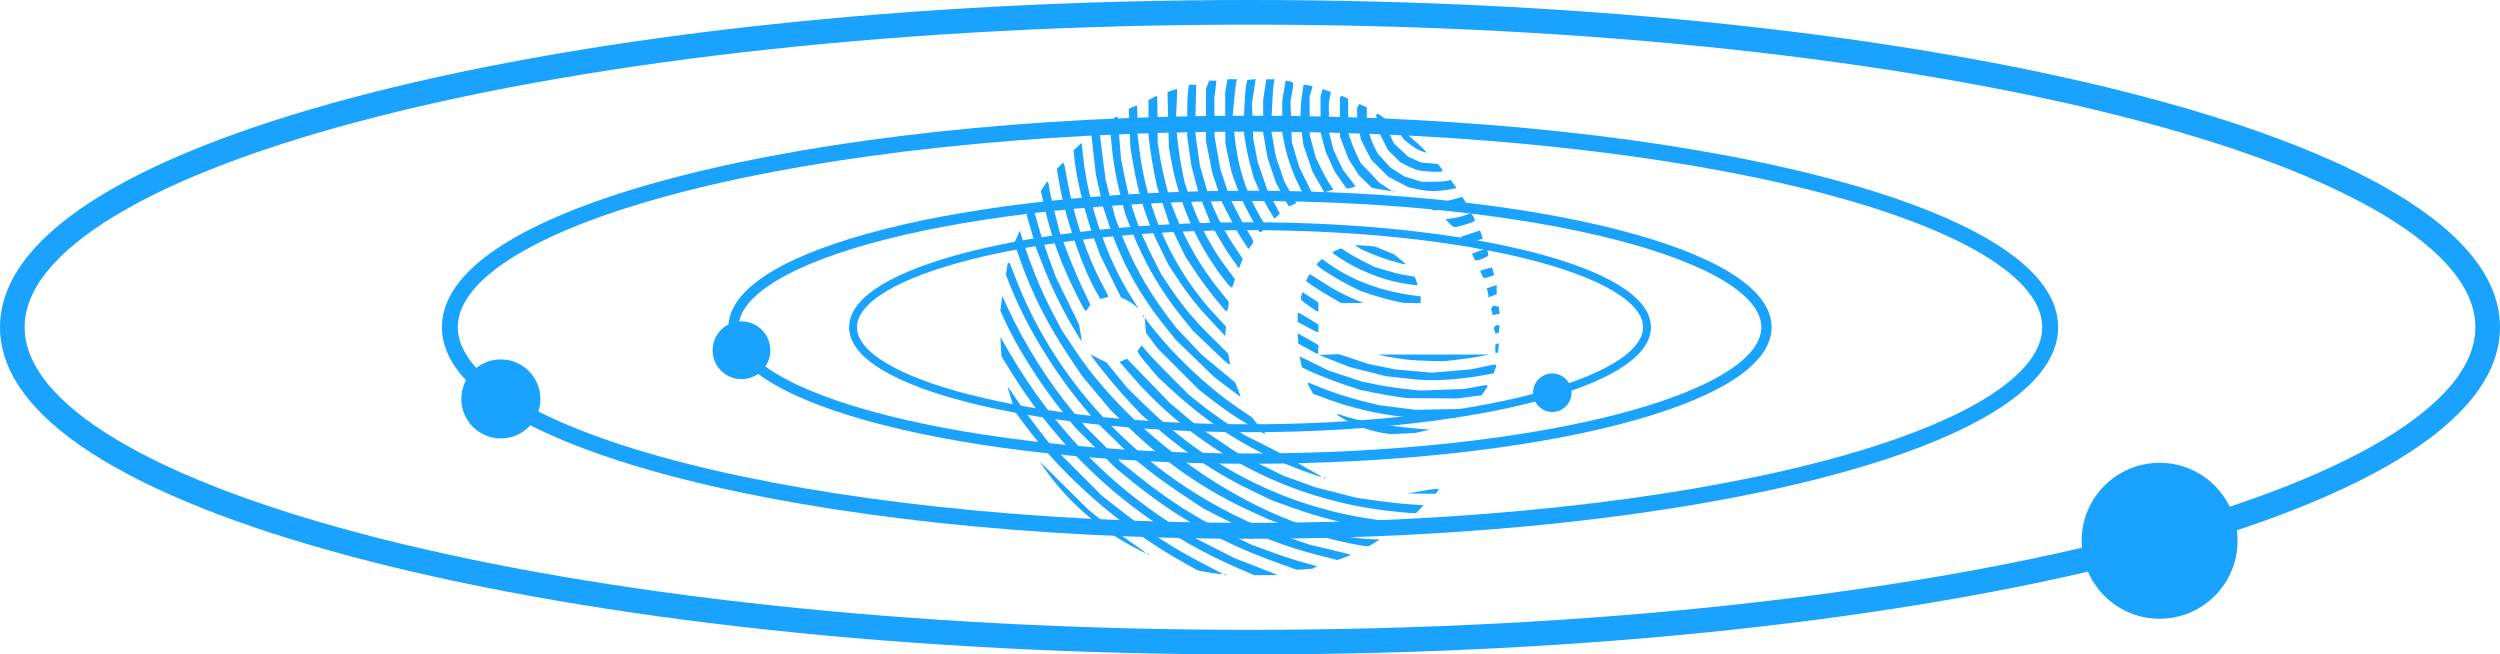 <?xml version="1.0" encoding="UTF-8" standalone="no"?>
<!-- Created with Inkscape (http://www.inkscape.org/) -->

<svg
   xmlns:dc="http://purl.org/dc/elements/1.1/"
   xmlns:cc="http://creativecommons.org/ns#"
   xmlns:rdf="http://www.w3.org/1999/02/22-rdf-syntax-ns#"
   xmlns:svg="http://www.w3.org/2000/svg"
   xmlns="http://www.w3.org/2000/svg"
   xmlns:sodipodi="http://sodipodi.sourceforge.net/DTD/sodipodi-0.dtd"
   xmlns:inkscape="http://www.inkscape.org/namespaces/inkscape"
   width="1809.218"
   height="473.622"
   id="svg3108"
   version="1.1"
   inkscape:version="0.48.4 r9939"
   sodipodi:docname="logo.svg">
  <defs
     id="defs3110" />
  <sodipodi:namedview
     id="base"
     pagecolor="#ffffff"
     bordercolor="#666666"
     borderopacity="1.0"
     inkscape:pageopacity="0.0"
     inkscape:pageshadow="2"
     inkscape:zoom="0.7"
     inkscape:cx="822.55167"
     inkscape:cy="269.70783"
     inkscape:document-units="px"
     inkscape:current-layer="layer1"
     showgrid="false"
     inkscape:snap-bbox="true"
     inkscape:bbox-paths="true"
     inkscape:bbox-nodes="true"
     inkscape:snap-bbox-edge-midpoints="true"
     inkscape:snap-bbox-midpoints="true"
     inkscape:object-paths="true"
     inkscape:snap-smooth-nodes="true"
     inkscape:snap-intersection-paths="true"
     inkscape:object-nodes="true"
     inkscape:snap-midpoints="true"
     inkscape:snap-object-midpoints="true"
     inkscape:snap-center="false"
     inkscape:snap-global="true"
     fit-margin-top="0"
     fit-margin-left="0"
     fit-margin-right="0"
     fit-margin-bottom="0"
     inkscape:window-width="1330"
     inkscape:window-height="789"
     inkscape:window-x="78"
     inkscape:window-y="43"
     inkscape:window-maximized="0" />
  <g
     inkscape:label="Layer 1"
     inkscape:groupmode="layer"
     id="layer1"
     transform="translate(532.562,-289.37)">
    <path
       style="fill:#19a3ff;fill-opacity:1;opacity:1"
       d="m 353.57,705.23 c 0,-0.275 0.225,-0.5 0.5,-0.5 0.275,0 0.5,0.225 0.5,0.5 0,0.275 -0.225,0.5 -0.5,0.5 -0.275,0 -0.5,-0.225 -0.5,-0.5 z m 10.5,-4.371 C 294.913,670.985 238.795,622.502 198.98,558.23 l -6.814,-11 -0.377,-7 -0.377,-7 6.705,11.5 c 30.651,52.57 70.739,94.504 119.953,125.477 l 11,6.923 16,8.134 16,8.134 13.5,5.217 c 7.425,2.869 14.4,5.614 15.5,6.099 l 2,0.881 -8.5,0.008 -8.5,0.008 -11,-4.752 z m -24,2.454 -6,-1.221 -9.5,-5.288 c -44.502,-24.771 -86.879,-61.466 -115.569,-100.075 l -7.059,-9.5 -1.18,-4 c -0.649,-2.2 -1.865,-6.235 -2.703,-8.968 l -1.524,-4.968 0.86,0.968 c 0.473,0.532 3.457,4.793 6.631,9.468 3.174,4.675 9.42,13.225 13.88,19 l 8.109,10.5 19.528,19.513 19.528,19.513 10.622,8.347 c 22.447,17.64 40.511,29.349 64.1,41.548 l 12.722,6.579 -3.222,-0.098 c -1.772,-0.054 -5.922,-0.647 -9.222,-1.319 z m 52.5,-6.404 c -41.469,-14.87 -73.461,-32.824 -107,-60.047 l -10.5,-8.523 -15.027,-15.055 -15.027,-15.055 -8.792,-11 C 220.278,567.278 204.084,541.78 195.347,522.869 l -3.955,-8.56 0.677,-5.416 0.677,-5.416 4.088,8.877 c 12.04,26.14 29.231,53.347 48.178,76.246 l 7.968,9.63 13.054,13 13.054,13 11.991,9.605 c 22.431,17.968 43.279,31.153 67.869,42.921 l 14.122,6.758 13.5,4.993 c 7.425,2.746 18.122,6.259 23.771,7.806 l 10.271,2.814 -1.618,0.905 -1.618,0.905 -5.654,0.407 -5.654,0.407 z m 29.5,-5.627 C 397.396,684.933 377.027,677.151 353.17,664.956 l -14.9,-7.616 -15.124,-10.055 c -8.318,-5.53 -19.614,-13.653 -25.1,-18.051 l -9.976,-7.996 -13.874,-13.504 -13.874,-13.504 -7.972,-9.5 c -22.321,-26.598 -42.297,-59.462 -53.782,-88.476 l -3.157,-7.976 0.641,-4.274 0.641,-4.274 0.742,0 0.742,0 4.257,10.996 c 30.297,78.257 93.231,143.278 172.157,177.862 l 13.479,5.906 13.864,4.605 13.864,4.605 13.136,3.1 c 7.225,1.705 13.811,3.319 14.636,3.588 l 1.5,0.488 -3.065,1.299 c -1.686,0.714 -3.936,1.558 -5,1.874 l -1.935,0.575 z m -124.5,-1.053 c 0,-0.275 0.225,-0.5 0.5,-0.5 0.275,0 0.5,0.225 0.5,0.5 0,0.275 -0.225,0.5 -0.5,0.5 -0.275,0 -0.5,-0.225 -0.5,-0.5 z m -10.53,-5.333 c -24.756,-13.143 -48.47,-34.262 -64.194,-57.167 l -3.089,-4.5 17.657,17.5 17.657,17.5 9.5,7.641 c 5.225,4.202 14.45,11.104 20.5,15.337 15.08,10.551 15.155,10.69 1.97,3.69 z m 158.03,-2.155 c -15.134,-3.059 -28.554,-6.744 -44.024,-12.088 l -14.781,-5.106 -12.929,-5.85 c -32.872,-14.874 -62.238,-35.012 -89.615,-61.454 l -12.439,-12.014 -10.462,-12.5 -10.462,-12.5 -8.698,-13 c -16.061,-24.005 -27.432,-46.432 -36.006,-71.02 l -4.192,-12.02 1.997,-4.461 1.997,-4.461 0.452,1.48 c 6.696,21.941 14.44,41.093 23.845,58.98 l 6.047,11.5 9.285,14 c 49.104,74.037 150.076,137.195 219.835,137.505 l 1.151,0.005 -4,2.464 -4,2.464 -2,-0.053 c -1.1,-0.029 -6.05,-0.872 -11,-1.872 z m 20.316,-10.539 c -21.922,-2.99 -42.726,-8.171 -64.601,-16.089 l -12.715,-4.602 -13.238,-6.313 c -25.318,-12.074 -47.871,-26.853 -69.842,-45.768 l -11.08,-9.539 -8.73,-9.274 c -8.001,-8.5 -19.172,-21.843 -26.04,-31.104 l -2.756,-3.717 5.867,2.932 5.867,2.932 7.715,9.376 7.715,9.376 13.261,12.917 c 48.201,46.95 107.147,75.264 172.645,82.926 6.836,0.8 12.596,1.621 12.8,1.825 0.372,0.372 -6.273,5.74 -6.867,5.547 -0.174,-0.057 -4.674,-0.697 -10,-1.424 z m 8.184,-12.965 C 400.685,651.217 334.178,616.415 286.329,561.258 l -8.651,-9.972 2.696,-1.13 2.696,-1.13 15.393,15.906 15.393,15.906 10.107,8.49 10.107,8.49 14.918,10.006 14.918,10.006 16.082,7.862 16.082,7.862 11.5,4.185 11.5,4.185 15.107,3.858 15.107,3.858 13.893,1.987 c 7.641,1.093 18.533,2.298 24.203,2.677 l 10.31,0.689 -2.747,2.867 -2.747,2.867 -3.563,-0.113 c -1.96,-0.062 -8.738,-0.683 -15.063,-1.379 z m 17.5,-13.638 c 17.479,-3.124 18.813,-3.156 16.52,-0.394 l -1.265,1.524 -10.128,-0.118 -10.128,-0.118 z m -65.5,-10.37 c 0,-0.275 0.225,-0.5 0.5,-0.5 0.275,0 0.5,0.225 0.5,0.5 0,0.275 -0.225,0.5 -0.5,0.5 -0.275,0 -0.5,-0.225 -0.5,-0.5 z m -13,-4.388 c -37.21,-13.413 -67.059,-31.643 -97.306,-59.427 l -9.806,-9.008 -7.444,-8.873 c -8.143,-9.705 -8.023,-9.456 -5.909,-12.25 l 1.472,-1.946 5.153,5.946 c 2.834,3.27 10.595,11.356 17.247,17.969 l 12.094,12.023 8.5,6.782 c 4.675,3.73 13.668,10.245 19.984,14.477 l 11.484,7.695 17.214,8.645 c 9.468,4.755 18.551,9.597 20.185,10.761 1.634,1.164 6.72,4.128 11.302,6.588 10.105,5.426 9.441,5.524 -4.169,0.618 z m -39.769,-33.026 c -10.867,-6.278 -19.344,-12.053 -30.731,-20.934 l -7,-5.459 -15.073,-15.096 -15.073,-15.096 -4.058,-5.5 -4.058,-5.5 -0.496,-5.499 -0.496,-5.499 2.627,3.467 c 17.001,22.439 42.288,46.489 65.276,62.083 l 9.861,6.689 2.163,2.879 c 1.19,1.583 3.526,4.342 5.192,6.129 3.997,4.289 3.78,4.218 -8.133,-2.664 z m 95.202,4.856 c -3.337,-0.515 -9.354,-2.054 -13.371,-3.42 l -7.304,-2.484 -6.455,-3.61 c -7.164,-4.006 -7.767,-5.208 -1.505,-2.998 10.759,3.796 32.133,7.514 54.201,9.428 l 8.5,0.737 -5.067,1.153 -5.067,1.153 -8.933,0.489 -8.933,0.489 z M 479.57,590.609 c -16.164,-1.857 -35.855,-6.604 -51.69,-12.46 l -10.124,-3.744 -2.093,-3.724 c -2.851,-5.072 -2.758,-5.17 2.657,-2.812 10.097,4.396 24.235,9.128 35.469,11.873 l 11.719,2.863 13.194,1.679 13.194,1.679 18.837,-0.405 c 10.36,-0.223 18.837,-0.352 18.837,-0.286 0,0.065 -1.986,1.545 -4.413,3.288 l -4.413,3.17 -16.837,-0.13 -16.837,-0.13 z m 0,-13.965 c -3.575,-0.458 -11.225,-1.783 -17,-2.944 l -10.5,-2.111 -11.803,-3.912 c -12.183,-4.038 -30.679,-11.768 -30.721,-12.838 -0.013,-0.334 -0.401,-2.182 -0.861,-4.107 l -0.837,-3.5 10.611,5.178 10.611,5.178 12,3.977 12,3.977 10,2.041 c 5.5,1.122 14.95,2.573 21,3.223 l 11,1.182 16,-0.572 16,-0.572 8.431,-1.54 c 9.934,-1.815 9.669,-1.919 6.6,2.599 l -2.416,3.555 -8.876,1.138 -8.876,1.138 -17.932,-0.127 -17.932,-0.127 z m -123.966,-7.21 -9.466,-7.203 -13.945,-13.5 -13.945,-13.5 -7.866,-9.836 C 291.734,502.078 278.834,478.502 269.676,451.006 l -3.922,-11.775 -2.611,-11.702 -2.611,-11.702 -1.618,-14.234 -1.618,-14.234 2.887,-2.311 2.887,-2.311 0.765,7.246 c 0.421,3.985 1.445,12.313 2.276,18.506 l 1.511,11.26 3.349,13.24 3.349,13.24 3.717,10 c 7.984,21.482 19.25,41.996 33.406,60.83 l 6.983,9.291 9.232,9.755 9.232,9.755 12.09,10.079 c 6.65,5.543 12.165,10.126 12.256,10.184 0.297,0.189 4.312,10.607 4.069,10.559 -0.129,-0.026 -4.495,-3.288 -9.702,-7.25 z m 137.466,-5.363 c -2.2,-0.178 -8.275,-0.82 -13.5,-1.427 l -9.5,-1.103 -13,-3.287 -13,-3.287 -11,-4.368 -11,-4.368 7.177,-0.292 7.177,-0.292 10.453,3.497 10.453,3.497 9.869,2.029 9.869,2.029 13.329,1.193 13.329,1.193 14.171,-1.23 14.171,-1.23 8.998,-1.866 c 10.368,-2.15 9.828,-2.26 8.441,1.718 l -1.07,3.07 -8.684,1.572 c -16.148,2.922 -33.502,4.02 -46.684,2.952 z m -149.309,-22.92 -13.18,-12.581 -8.193,-10.169 c -15.103,-18.746 -27.248,-39.803 -36.264,-62.875 l -4.414,-11.294 -3.058,-12 c -3.905,-15.328 -5.861,-26.859 -7.195,-42.429 l -1.065,-12.429 2.338,-1.799 c 1.286,-0.989 2.599,-1.809 2.917,-1.821 l 0.579,-0.022 1.228,15.204 1.228,15.204 2.4,12.046 c 4.503,22.601 10.232,39.164 20.665,59.749 l 5.932,11.703 6.395,9.565 c 9.161,13.702 17.269,23.402 30.583,36.586 l 11.67,11.557 0.708,4.193 c 0.923,5.461 1.836,6.038 -13.276,-8.387 z m 141.809,8.456 c -4.125,-0.475 -10.65,-1.488 -14.5,-2.252 l -7,-1.39 40.5,0 40.5,0 -6.527,1.304 c -3.59,0.717 -10.885,1.789 -16.211,2.383 l -9.684,1.08 -9.789,-0.131 c -5.384,-0.072 -13.164,-0.519 -17.289,-0.994 z m -71.5,-7.72 -7,-3.791 -0.315,-3.768 -0.315,-3.768 6.815,3.742 c 3.749,2.058 7.186,4.064 7.638,4.458 l 0.823,0.717 -0.323,3.1 -0.323,3.1 z m 135.5,-0.097 0,-2.941 1.067,-0.659 c 1.541,-0.952 1.757,-0.359 1.201,3.291 l -0.495,3.25 -0.886,0 -0.886,0 z M 244.581,527.406 C 236.642,514.09 228.594,497.688 222.778,482.972 l -5.089,-12.878 -3.635,-12.581 -3.635,-12.581 1.994,-3.851 1.994,-3.851 0.51,1.5 c 0.28,0.825 1.915,6.661 3.634,12.968 1.718,6.307 5.38,17.557 8.137,25 l 5.013,13.532 8.349,17 8.349,17 0.985,6 c 0.542,3.3 0.914,6.079 0.826,6.176 -0.087,0.097 -2.621,-3.953 -5.629,-9 z m 101.015,-3.929 c -11.691,-12.47 -17.989,-20.316 -25.723,-32.044 l -6.617,-10.035 -5.736,-11.584 c -10.167,-20.532 -16.039,-38.645 -19.964,-61.584 l -2.053,-12 -0.613,-14.023 -0.613,-14.023 2.693,-1.227 c 1.481,-0.675 2.897,-1.227 3.146,-1.227 0.249,0 0.467,4.612 0.484,10.25 l 0.031,10.25 1.389,11.5 c 5.479,45.354 25.049,87.783 55.445,120.211 l 7.228,7.711 -0.313,3.431 -0.313,3.431 -8.473,-9.038 z m 203.494,5.317 -0.649,-2.046 0.624,-1.009 c 0.343,-0.555 1.302,-1.009 2.131,-1.009 l 1.507,0 -0.316,2.673 -0.316,2.673 -1.165,0.382 -1.165,0.382 z m -135.77,-2.804 -6.75,-3.696 0,-3.282 0,-3.282 0.602,0 c 0.331,0 3.702,1.913 7.491,4.25 l 6.889,4.25 0.009,2.75 0.009,2.75 -0.75,-0.022 c -0.412,-0.012 -3.788,-1.685 -7.5,-3.718 z m -118.75,-7.76 c 0,-0.275 0.225,-0.5 0.5,-0.5 0.275,0 0.5,0.225 0.5,0.5 0,0.275 -0.225,0.5 -0.5,0.5 -0.275,0 -0.5,-0.225 -0.5,-0.5 z m 252.515,-3.297 -0.626,-2.493 0.949,-0.949 0.949,-0.949 1.856,0.352 1.856,0.352 0.304,2.615 0.304,2.615 -2.484,0.475 -2.484,0.475 z M 246.066,501.722 c -10.939,-21.829 -17.924,-41.118 -22.946,-63.364 l -2.455,-10.873 2.291,-3.372 2.291,-3.372 0.661,0.661 c 0.364,0.364 0.661,1.676 0.661,2.915 0,1.24 1.739,9.152 3.865,17.583 l 3.865,15.33 5.176,13.78 c 2.847,7.579 7.844,19.427 11.106,26.328 l 5.931,12.548 -1.587,2.422 c -2.147,3.277 -1.565,3.973 -8.861,-10.587 z m 101.684,4.791 c -3.895,-4.626 -10.529,-13.557 -14.741,-19.846 l -7.658,-11.436 -5.99,-12.381 -5.99,-12.381 -4.354,-13.232 -4.354,-13.232 -1.999,-9.886 c -1.1,-5.437 -2.471,-13.699 -3.047,-18.36 l -1.047,-8.474 0,-12.751 0,-12.751 2.95,-1.526 c 1.623,-0.839 3.085,-1.524 3.25,-1.522 0.165,0.002 0.346,7.764 0.402,17.25 l 0.103,17.246 1.674,10 c 0.921,5.5 3.036,15.13 4.701,21.4 l 3.027,11.4 3.998,10.1 c 7.359,18.592 18.319,37.255 31.378,53.429 l 6.517,8.072 -0.015,2.299 c -0.008,1.265 -0.399,2.905 -0.869,3.646 l -0.853,1.346 z m 66.82,4.177 c -6.159,-4.452 -6.375,-4.771 -5.269,-7.762 l 0.788,-2.131 5.727,3.716 5.727,3.716 0.013,3.25 0.013,3.25 -0.75,-0.032 c -0.412,-0.018 -3.225,-1.821 -6.25,-4.008 z m -125.477,0.066 c -0.983,-1.086 -3.726,-2.913 -6.095,-4.06 l -4.308,-2.085 -7.493,-15.19 -7.493,-15.19 -4.032,-11 c -7.011,-19.128 -13.148,-43.809 -14.708,-59.149 l -0.595,-5.851 2.9,-2.746 2.9,-2.746 1.205,10.746 c 3.931,35.042 17.671,74.49 35.599,102.204 4.698,7.263 5.207,8.48 2.118,5.067 z m 140.758,-6.78 c -4.52,-2.61 -10.273,-6.209 -12.784,-7.998 l -4.565,-3.253 1.169,-2.247 c 0.643,-1.236 1.305,-2.407 1.472,-2.602 0.166,-0.195 4.043,2.117 8.615,5.139 8.759,5.789 15.721,9.53 24.812,13.331 l 5.5,2.3 -8,0.037 -8,0.037 -8.219,-4.745 z m 46.219,3.108 c -3.85,-0.816 -10.916,-2.789 -15.703,-4.384 l -8.703,-2.899 -8.255,-4.15 c -8.584,-4.316 -21.368,-12.347 -22.455,-14.107 l -0.627,-1.014 1.872,-1.872 1.872,-1.872 6.418,4.467 c 16.32,11.357 37.243,18.982 60.331,21.984 l 4.75,0.618 0,2.439 0,2.439 -6.25,-0.082 -6.25,-0.082 -7,-1.484 z M 261.283,501.476 C 250.742,483.367 238.521,447.737 234.015,421.98 l -1.793,-10.25 2.345,-2.496 c 2.978,-3.17 2.658,-3.776 5.057,9.581 5.113,28.472 14.786,56.96 26.726,78.713 1.901,3.464 3.291,6.438 3.089,6.609 -0.203,0.171 -1.564,0.597 -3.026,0.947 l -2.657,0.636 z m 283.273,1.917 c -0.008,-0.64 -0.269,-2.114 -0.581,-3.275 l -0.567,-2.112 1.831,-0.524 c 1.007,-0.288 2.618,-0.848 3.581,-1.245 l 1.75,-0.72 0,3.388 0,3.388 -3,1.132 -3,1.132 -0.014,-1.163 z M 352.44,490.48 c -18.758,-24.429 -31.84,-54.198 -37.463,-85.25 l -1.63,-9 -0.511,-20.109 -0.511,-20.109 3.272,-1.141 c 1.8,-0.627 3.421,-1.141 3.602,-1.141 0.181,0 0.061,5.513 -0.269,12.25 l -0.599,12.25 1.162,11.5 c 0.639,6.325 2.068,16 3.176,21.5 l 2.014,10 3.499,10.5 c 6.157,18.477 15.544,36.496 26.757,51.364 l 6.187,8.203 -0.923,3.217 c -1.244,4.339 -1.395,4.261 -7.763,-4.033 z m 128.785,3.653 c -14.484,-2.617 -31.296,-9.496 -44.288,-18.123 -6.332,-4.204 -6.225,-3.919 -2.117,-5.624 l 3.25,-1.349 4,2.716 c 2.2,1.494 7.614,4.53 12.031,6.748 l 8.031,4.032 8.469,2.544 c 4.658,1.399 10.269,2.82 12.469,3.157 2.2,0.337 4.968,0.809 6.15,1.049 l 2.15,0.436 1.048,3.006 1.048,3.006 -2.198,-0.09 c -1.209,-0.049 -5.728,-0.728 -10.043,-1.507 z m 58.468,-6.032 c -0.659,-1.446 -1.069,-2.712 -0.911,-2.812 0.687,-0.438 8.207,-2.472 8.405,-2.274 0.121,0.121 0.516,1.4 0.878,2.843 l 0.658,2.623 -3.226,1.125 c -4.356,1.519 -4.437,1.498 -5.805,-1.505 z M 358.928,476.404 c -2.819,-3.946 -7.407,-11.224 -10.195,-16.174 l -5.07,-9 -4.396,-11 -4.396,-11 -2.652,-10.088 -2.652,-10.088 -1.48,-10.412 -1.48,-10.412 -0.018,-14.11 c -0.01,-7.761 0.268,-16.198 0.618,-18.75 l 0.636,-4.64 2.638,0 2.638,0 -0.391,17.049 -0.391,17.049 1.724,12.201 1.724,12.201 3.31,11.5 3.31,11.5 3.641,8.5 c 4.452,10.394 8.084,16.999 15.251,27.736 l 5.498,8.236 -1.371,3.437 -1.371,3.437 -5.125,-7.174 z m 116.142,1.907 c -9.237,-2.629 -22.34,-7.943 -25.103,-10.181 l -1.897,-1.537 7.138,0.565 7.138,0.565 6.956,2.831 6.956,2.831 4.156,3.34 c 6.032,4.848 6.074,4.836 -5.344,1.586 z m 58.734,-2.966 -1.087,-2.386 5.348,-1.97 5.348,-1.97 0.565,2.106 c 0.311,1.158 0.571,2.466 0.579,2.907 0.016,0.915 -6.227,3.699 -8.294,3.699 l -1.372,0 z M 366.504,462.907 c -2.416,-3.672 -6.718,-11.311 -9.559,-16.976 l -5.166,-10.299 -3.54,-10.701 -3.54,-10.701 -2.29,-11.5 -2.29,-11.5 0.061,-19 0.061,-19 1.14,-2.75 1.14,-2.75 2.623,0 2.623,0 -0.754,6.25 -0.754,6.25 0.079,14 0.079,14 2.021,11.522 2.021,11.522 3.455,10.547 3.455,10.547 4.71,9.378 c 2.591,5.158 6.461,12.151 8.601,15.539 4.503,7.13 4.457,6.909 2.055,9.963 l -1.836,2.334 z m 159.657,0.323 c -0.901,-1.375 -1.515,-2.512 -1.365,-2.526 0.15,-0.014 3.296,-1.056 6.99,-2.315 l 6.717,-2.289 1.038,2.977 c 0.571,1.637 0.923,3.04 0.783,3.117 -0.585,0.321 -11.476,3.536 -11.977,3.536 -0.301,0 -1.284,-1.125 -2.185,-2.5 z m -150.788,-11.75 c -5.945,-10.29 -10.393,-19.737 -13.683,-29.062 l -3.109,-8.812 -2.189,-10.188 -2.189,-10.188 -0.067,-18.5 -0.067,-18.5 0.811,-4.75 0.811,-4.75 3.506,0 3.506,0 -0.542,1.75 c -0.298,0.963 -1.02,6.948 -1.605,13.3 l -1.063,11.55 1.079,11.444 c 2.272,24.095 8.014,42.775 18.937,61.602 l 3.889,6.703 -1.665,2.294 c -2.287,3.15 -2.293,3.146 -6.361,-3.893 z m 140.826,-0.614 -2.744,-2.864 5.011,-0.665 c 2.756,-0.366 6.938,-1.344 9.292,-2.175 l 4.28,-1.51 1.265,1.73 c 0.696,0.951 1.265,2.264 1.265,2.917 l 0,1.188 -2.75,1.069 c -3.269,1.271 -10.312,3.16 -11.813,3.168 -0.585,0.003 -2.298,-1.283 -3.806,-2.858 z m -130.15,-9.168 c -2.003,-3.298 -5.384,-10.013 -7.514,-14.922 l -3.872,-8.927 -2.495,-9.31 c -1.372,-5.12 -3.032,-13.1 -3.688,-17.733 l -1.193,-8.423 0.619,-14.077 c 0.341,-7.742 0.982,-15.652 1.426,-17.577 l 0.806,-3.5 3.024,-0.299 3.024,-0.299 -1.368,8.799 -1.368,8.799 0.497,13 0.497,13 1.605,8.281 1.605,8.281 3.531,10.219 3.531,10.219 4.492,8.364 4.492,8.364 -2.005,1.868 -2.005,1.868 z m 113.757,-3.338 -5.263,-3.326 9.763,-0.027 9.763,-0.027 5.783,-1.539 5.783,-1.539 1.602,2.445 c 0.881,1.345 1.41,2.637 1.175,2.872 -0.921,0.921 -12.214,3.446 -17.628,3.942 l -5.716,0.524 -5.263,-3.326 z m -104.496,-8.38 -4.613,-8.75 -3.016,-9.004 -3.016,-9.004 -1.548,-8.877 -1.548,-8.877 0,-11.828 0,-11.828 1.122,-7.541 1.122,-7.541 2.992,0 2.992,0 -0.612,3.25 c -0.337,1.788 -0.89,10 -1.23,18.25 l -0.617,15 1.652,9.461 1.652,9.461 3.019,9.039 3.019,9.039 4.379,8.119 4.379,8.119 -2.482,1.131 c -1.365,0.622 -2.606,1.131 -2.757,1.131 -0.152,0 -2.352,-3.938 -4.889,-8.75 z m 97.259,4.25 c 0,-0.275 0.225,-0.5 0.5,-0.5 0.275,0 0.5,0.225 0.5,0.5 0,0.275 -0.225,0.5 -0.5,0.5 -0.275,0 -0.5,-0.225 -0.5,-0.5 z m -81.291,-3.822 c -5.961,-9.097 -12.429,-26.114 -14.718,-38.722 l -1.172,-6.456 -0.002,-11.74 -0.002,-11.74 1.264,-7.075 1.264,-7.075 2.576,0.647 c 3.45,0.866 3.33,0.388 2.009,7.971 l -1.17,6.721 0.495,14.646 0.495,14.646 2.672,9 2.672,9 4.697,9.5 c 2.583,5.225 4.824,9.76 4.979,10.078 0.155,0.318 -0.819,1.08 -2.166,1.693 l -2.448,1.115 -1.447,-2.208 z m 10.245,-9.374 -4.284,-7.488 -3.275,-9.658 -3.275,-9.658 -1.059,-7.822 c -1.361,-10.051 -1.342,-18.695 0.062,-28.137 l 1.122,-7.541 1.128,0.014 c 0.621,0.007 2.094,0.273 3.273,0.589 l 2.145,0.575 -1.101,3.661 -1.101,3.661 0.07,14 0.07,14 2.152,8 2.152,8 3.432,7.244 c 1.888,3.984 4.827,9.272 6.532,11.75 1.705,2.478 2.963,4.506 2.795,4.506 -0.168,0 -1.711,0.403 -3.429,0.896 l -3.125,0.896 -4.284,-7.488 z m 54.047,7.196 c 0,-0.275 0.225,-0.5 0.5,-0.5 0.275,0 0.5,0.225 0.5,0.5 0,0.275 -0.225,0.5 -0.5,0.5 -0.275,0 -0.5,-0.225 -0.5,-0.5 z m -9.368,-1.825 -5.868,-1.034 -4.805,-4.68 -4.805,-4.68 -3.699,-5.783 -3.699,-5.783 -3.082,-8.108 -3.082,-8.108 -0.046,-14.163 -0.046,-14.163 0.621,-0.624 0.621,-0.624 2.379,1.084 2.379,1.084 0.022,12.204 0.022,12.204 1.638,5.13 c 0.901,2.822 2.916,7.766 4.478,10.987 l 2.839,5.856 6.851,7.236 6.851,7.236 4.57,3.027 4.57,3.027 -1.421,-0.145 c -0.782,-0.08 -4.062,-0.611 -7.289,-1.18 z m 26.644,-0.187 -6.224,-1.352 -7.27,-3.818 -7.27,-3.818 -6.047,-6 -6.047,-6 -3.759,-7.243 -3.759,-7.243 -1.432,-6.757 -1.432,-6.757 -0.002,-5 -0.002,-5 0.825,-1.301 0.825,-1.301 2.659,1.212 2.659,1.212 0,6.129 0,6.129 1.492,5.727 c 0.82,3.15 2.581,7.877 3.913,10.505 l 2.421,4.778 4.584,5.099 4.584,5.099 5.004,3.211 5.004,3.211 6.248,1.965 6.248,1.965 7.557,0.051 c 4.157,0.028 8.946,-0.253 10.642,-0.626 l 3.085,-0.678 2.103,2.954 2.103,2.954 -6.327,1.102 c -8.084,1.408 -14.571,1.289 -22.388,-0.41 z m -55.198,-6.494 -4.212,-6.005 -3.315,-7.245 -3.315,-7.245 -1.842,-7 -1.842,-7 -0.025,-13 -0.025,-13 0.756,-2.696 0.756,-2.696 2.991,1.043 2.991,1.043 -0.746,4.153 -0.746,4.153 0.091,10.5 0.091,10.5 1.686,6.5 1.686,6.5 3.325,7 3.325,7 4.569,6 4.569,6 -1.671,0.68 c -0.919,0.374 -2.393,0.711 -3.276,0.75 l -1.605,0.07 -4.212,-6.005 z m 56.668,-7.081 c -2.065,-0.487 -5.946,-1.995 -8.624,-3.353 l -4.87,-2.468 -4.579,-4.579 -4.579,-4.579 -3.057,-6.218 -3.057,-6.218 -1.106,-6.301 -1.106,-6.301 0.558,-0.558 0.558,-0.558 3.058,2.177 3.058,2.177 7.9e-4,2.682 7.9e-4,2.682 2.853,6 2.853,6 5.179,4.821 5.179,4.821 4.604,2.036 4.604,2.036 6.082,0.551 6.082,0.551 1.689,2.086 1.689,2.086 -0.467,0.755 -0.467,0.755 -6.191,-0.1 c -3.405,-0.055 -7.88,-0.499 -9.945,-0.985 z m 0.323,-14.481 c -1.887,-0.819 -5.262,-2.992 -7.5,-4.829 l -4.069,-3.34 -2.314,-4.132 -2.314,-4.132 0.703,0 c 1.013,0 13.311,10.212 17.371,14.425 l 3.446,3.575 -0.946,-0.039 c -0.52,-0.021 -2.49,-0.709 -4.377,-1.528 z"
       id="path3087"
       inkscape:connector-curvature="0"
       sodipodi:nodetypes="ssssscscccsscccsscccccscsscsscssscccsscsssscccsscccsscccsscsscccccssscsscccsscccccsscccsscsscsssssssscccssscscsscccsscccsscsccccsccsscsscsscccccssccssscccccccccccccccssccccssscccsssssssscsscsscsscsssssscccccccsscssssscssscccccssscssscccssscccssscscscccccsscccsscccccsscccsscccccccsscccsscccsccssscccccccccccccccsscssccsscsscsccccsscsscsccsscccsscssccccssccccccssccccsscccccssscccscscscsscccssscsscccccccssccccccccccssccccccssssscccccccccccsscccssscsscsssscccccsscccscscsscssccscscscccccccccscccsscccsscccscscssccccccscsscccsscccccccsscssscscscscsscccccccsscccssscsscsscsscsscsscsssccccccsscscsscscccccccsscccccccccsscccccsscccccssccccsssccsscccccccccccccccccccssscsssscsssscscccccccccsscsscsccscsscsscscssscsscsscccccccccccccccsccccccssscccscccccccccccsscccccccsssssssscscccccsscccccscscccccccssccscccccccsssccccsssssccccccccccccccccssccccccccccccccccccccccccccsscccccccsscccscccccccccccccccccccccccccccccssccccccccccccccccccccccccccscscccsscscc" />
    <path
       inkscape:connector-curvature="0"
       id="path3128-0-6-2"
       d="m 1267.742,526.181 c 0,125.864 -401.016,227.896 -895.695,227.896 -494.678,0 -895.695,-102.033 -895.695,-227.896 0,-125.864 401.016,-227.896 895.695,-227.896 494.678,0 895.695,102.033 895.695,227.896 z"
       style="opacity:1;fill:none;stroke:#19a3ff;stroke-width:17.829;stroke-linejoin:round;stroke-miterlimit:4;stroke-opacity:1" />
    <path
       inkscape:connector-curvature="0"
       id="path3952"
       d="m 1081.733,680.733 c 0,28.403 -23.025,51.429 -51.428,51.429 -28.403,0 -51.429,-23.025 -51.429,-51.429 0,-28.403 23.025,-51.429 51.429,-51.429 28.403,0 51.428,23.025 51.428,51.429 z"
       style="opacity:1;fill:#19a3ff;fill-opacity:1;stroke:#19a3ff;stroke-width:10;stroke-linecap:square;stroke-linejoin:round;stroke-miterlimit:4;stroke-opacity:1" />
    <path
       inkscape:connector-curvature="0"
       id="path3952-0"
       d="m -144.028,578.071 c 0,14.396 -11.671,26.067 -26.067,26.067 -14.396,0 -26.067,-11.671 -26.067,-26.067 0,-14.396 11.671,-26.067 26.067,-26.067 14.396,0 26.067,11.671 26.067,26.067 z"
       style="opacity:1;fill:#19a3ff;fill-opacity:1;stroke:#19a3ff;stroke-width:5.069;stroke-linecap:square;stroke-linejoin:round;stroke-miterlimit:4;stroke-opacity:1" />
    <path
       inkscape:connector-curvature="0"
       id="path3952-0-0"
       d="m 23.071,542.861 c 0,10.517 -8.526,19.042 -19.042,19.042 -10.517,0 -19.042,-8.526 -19.042,-19.042 0,-10.517 8.526,-19.042 19.042,-19.042 10.517,0 19.042,8.526 19.042,19.042 z"
       style="opacity:1;fill:#19a3ff;fill-opacity:1;stroke:#19a3ff;stroke-width:3.703;stroke-linecap:square;stroke-linejoin:round;stroke-miterlimit:4;stroke-opacity:1" />
    <path
       inkscape:connector-curvature="0"
       id="path3952-0-0-1"
       d="m 603.511,573.565 c 0,7.011 -5.684,12.695 -12.695,12.695 -7.011,0 -12.695,-5.684 -12.695,-12.695 0,-7.011 5.684,-12.695 12.695,-12.695 7.011,0 12.695,5.684 12.695,12.695 z"
       style="opacity:1;fill:#19a3ff;fill-opacity:1;stroke:#19a3ff;stroke-width:2.469;stroke-linecap:square;stroke-linejoin:round;stroke-miterlimit:4;stroke-opacity:1" />
    <path
       inkscape:connector-curvature="0"
       id="path3128-0-6-2-7"
       d="m 951.122,526.181 c 0,81.372 -259.261,147.337 -579.075,147.337 -319.814,0 -579.075,-65.965 -579.075,-147.337 0,-81.372 259.261,-147.337 579.075,-147.337 319.814,0 579.075,65.965 579.075,147.337 z"
       style="opacity:1;fill:none;stroke:#19a3ff;stroke-width:11.527;stroke-linejoin:round;stroke-miterlimit:4;stroke-opacity:1" />
    <path
       inkscape:connector-curvature="0"
       id="path3128-0-6-2-7-4"
       d="m 745.796,526.181 c 0,52.519 -167.333,95.095 -373.749,95.095 -206.416,0 -373.749,-42.575 -373.749,-95.095 0,-52.519 167.333,-95.095 373.749,-95.095 206.416,0 373.749,42.575 373.749,95.095 z"
       style="opacity:1;fill:none;stroke:#19a3ff;stroke-width:7.44;stroke-linejoin:round;stroke-miterlimit:4;stroke-opacity:1" />
    <path
       inkscape:connector-curvature="0"
       id="path3128-0-6-2-7-4-4"
       d="m 659.343,526.181 c 0,40.371 -128.627,73.098 -287.296,73.098 -158.669,0 -287.296,-32.727 -287.296,-73.098 0,-40.371 128.627,-73.098 287.296,-73.098 158.669,0 287.296,32.727 287.296,73.098 z"
       style="opacity:1;fill:none;stroke:#19a3ff;stroke-width:5.719;stroke-linejoin:round;stroke-miterlimit:4;stroke-opacity:1" />
  </g>
</svg>
